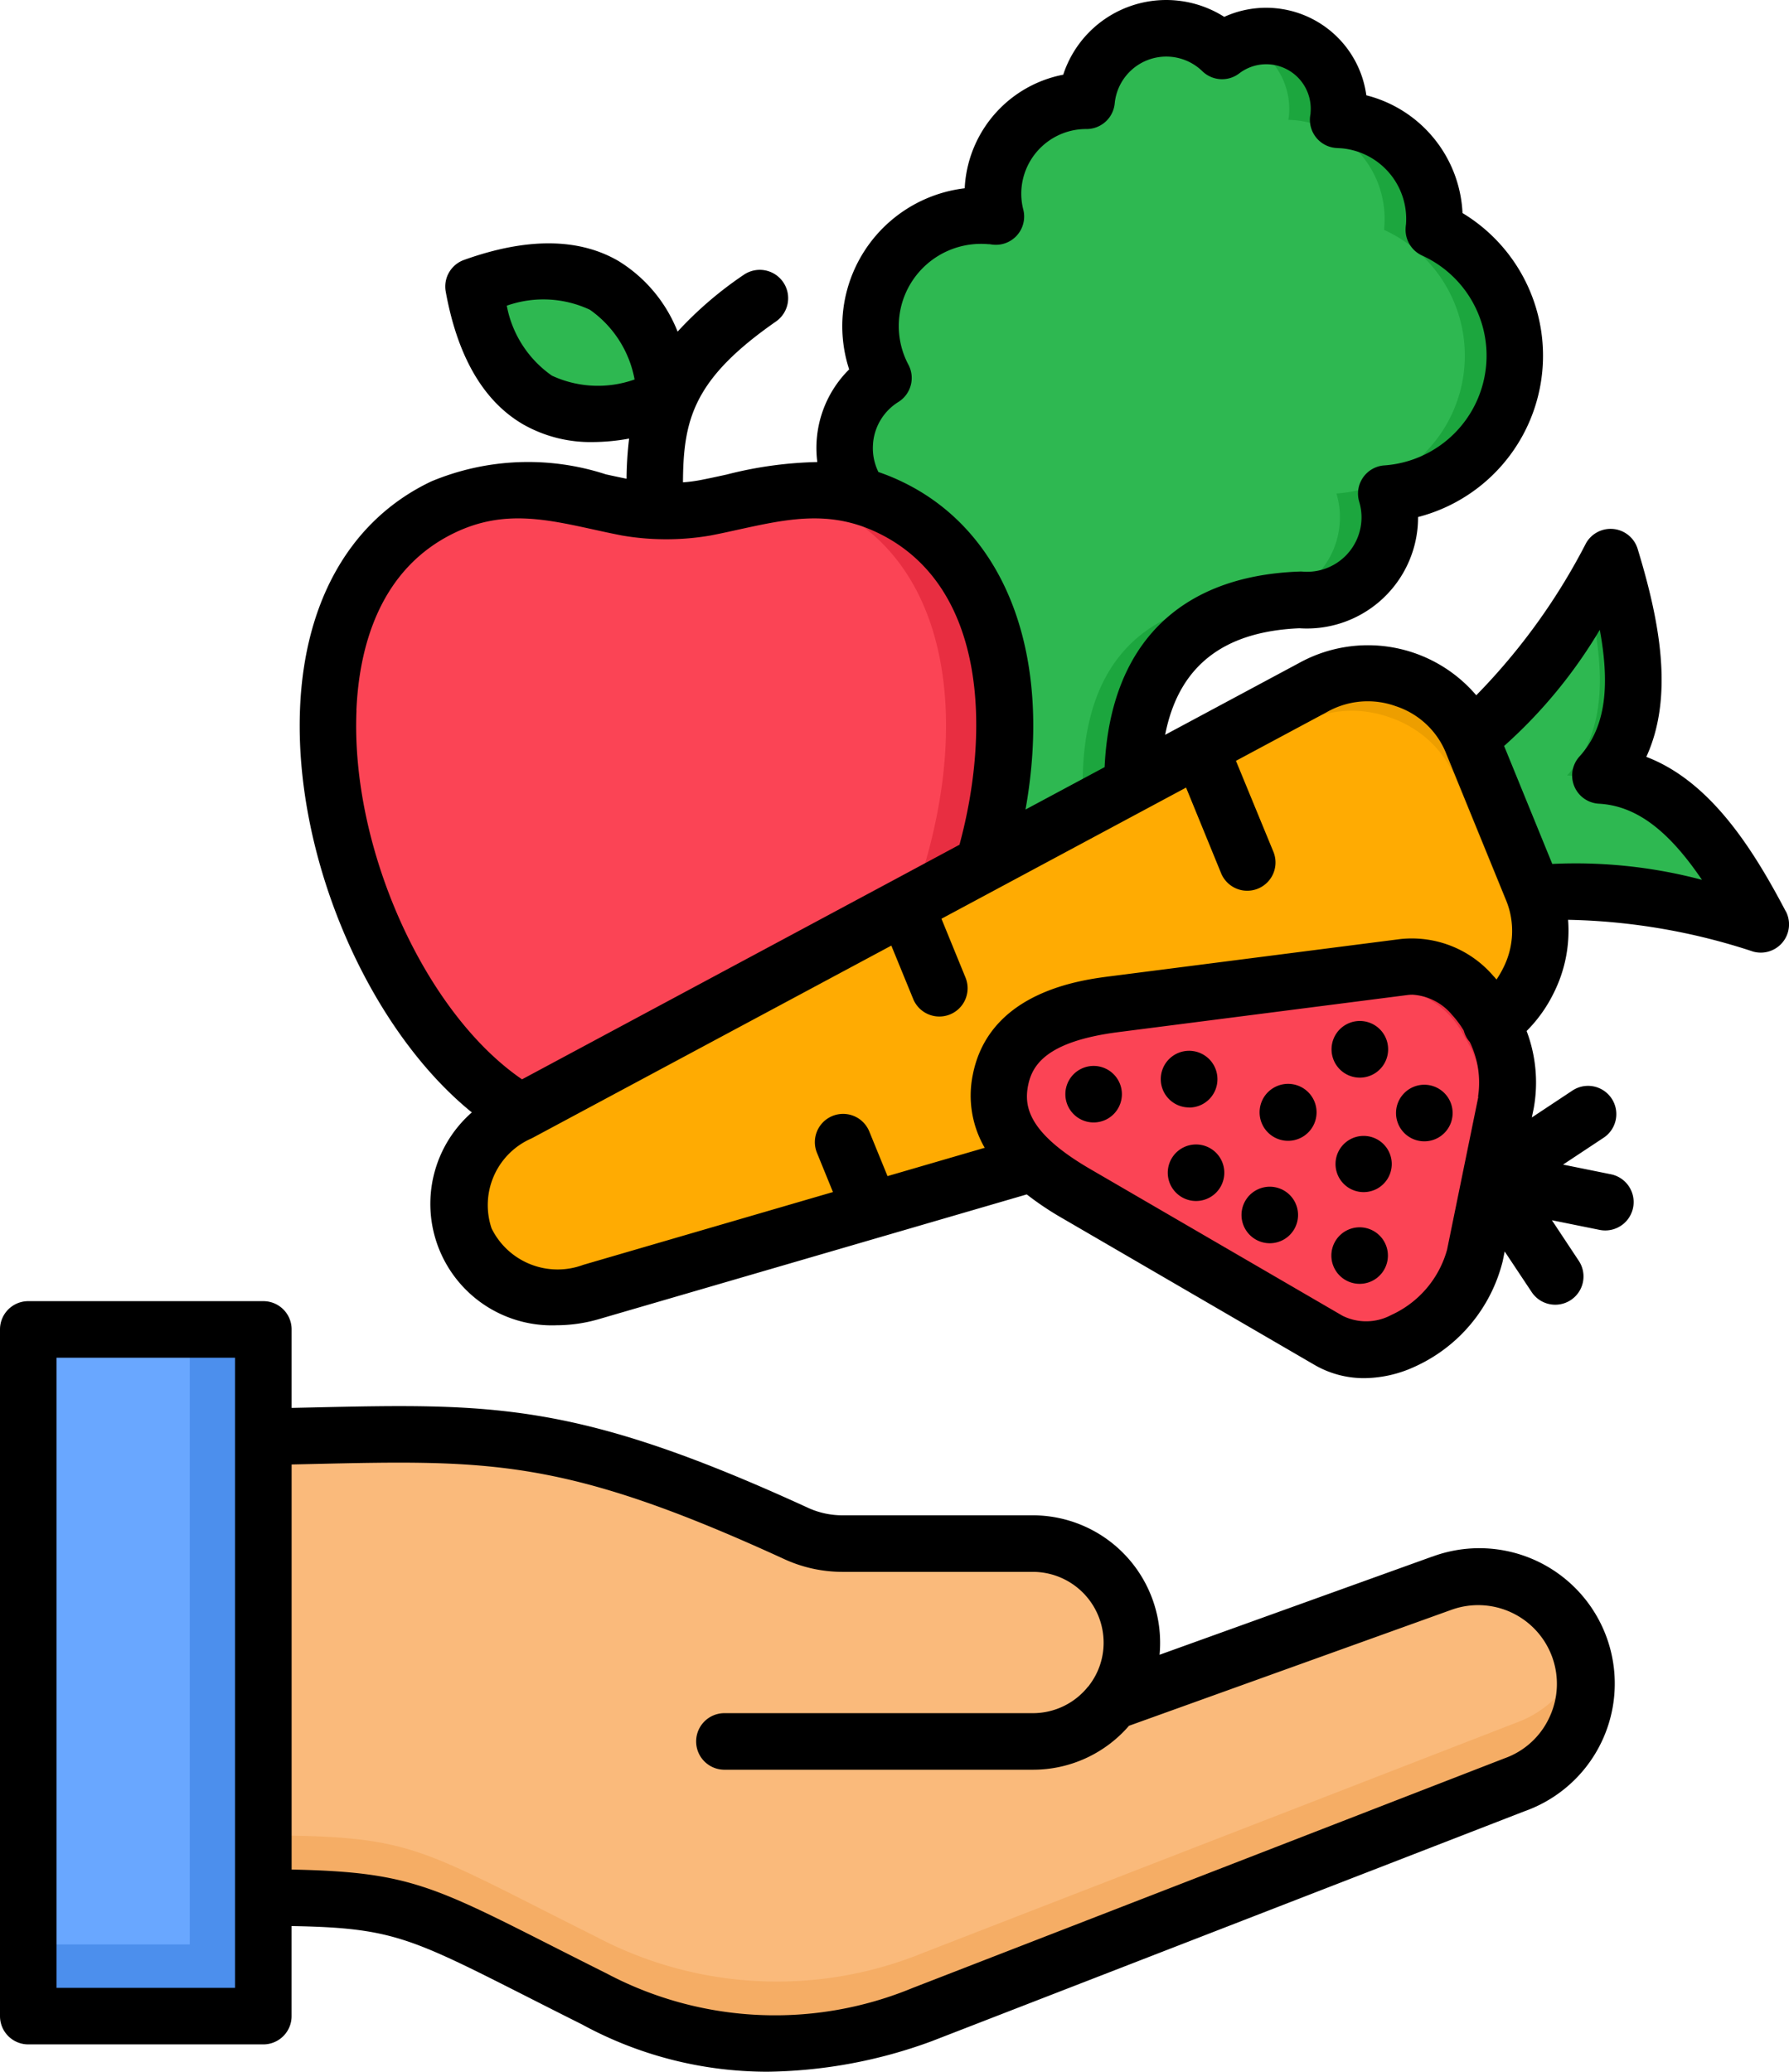 <svg height="66.343" viewBox="0 0 57.279 66.343" width="57.279" xmlns="http://www.w3.org/2000/svg"><g transform="translate(-34.974 .004)"><path d="m251.409 9.323a2.977 2.977 0 0 0 -2.986 2.718 2.945 2.945 0 0 0 .081.988c-.055-.007-.11-.015-.165-.018a3.539 3.539 0 0 0 -3.43 5.186 2.648 2.648 0 0 0 .433 4.709c-.621 4.712 1.08 8.716 4.07 12.323 1.282 1.543 4.257 1.26 3.794-1.069-.977-4.881.136-8.679 5.039-8.859a2.649 2.649 0 0 0 2.762-3.4 4.428 4.428 0 0 0 1.524-8.444c0-.026 0-.052.007-.078a3.176 3.176 0 0 0 -2.887-3.434l-.184-.011c.007-.052.015-.1.018-.154a2.329 2.329 0 0 0 -3.735-2.049 2.565 2.565 0 0 0 -4.341 1.6z" fill="#2eb851" fill-rule="evenodd" transform="translate(-181.649 -6.096)"/><path d="m120.022 365.713a3.43 3.43 0 1 0 -2.328-6.453l-10.556 3.8a3.165 3.165 0 0 0 -2.531-5.072h-6.065a3.55 3.55 0 0 1 -1.554-.342c-8.822-4.046-10.618-3.046-20.01-3.046l.062 14.714c7.864 0 6.74-.136 13.546 3.265a12.388 12.388 0 0 0 10.468.492z" fill="#faba7b" fill-rule="evenodd" transform="translate(-36.561 -308.563)"/><path d="m41.97 328.549h7.53v21.99h-7.53z" fill="#69a7ff" transform="translate(-6.089 -285.981)"/><g fill-rule="evenodd"><path d="m125.872 141.049c-1.183.194-1.918.786-2.81.433-6.38-2.52-10.406-16.488-3.386-19.823 2.141-1.017 3.963-.349 5.891.026a7.288 7.288 0 0 0 2.494 0c1.932-.375 3.754-1.043 5.9-.026 7.019 3.335 2.993 17.3-3.386 19.823-.893.353-1.627-.239-2.81-.433a6.256 6.256 0 0 0 -1.888 0z" fill="#fb4455" transform="translate(-70.51 -105.43)"/><path d="m151.983 67.588c.661 3.644 2.729 4.856 6.222 3.592-.654-3.654-2.736-4.837-6.222-3.592z" fill="#2eb851" transform="translate(-101.847 -58.418)"/><path d="m386.091 144.661c2.049.114 3.581 1.8 5.131 4.764-4.077-1.131-6.722-1.587-9.884-.184l-1.848-4.525c3.239-1.212 4.808-3.39 6.927-7.052.971 3.203 1.055 5.48-.326 6.997z" fill="#2eb851" transform="translate(-299.876 -119.83)"/><path d="m150.225 180.318 25.465-13.649a3.56 3.56 0 0 1 2.96-.253 3.5 3.5 0 0 1 2.156 2.049l1.888 4.624a3.506 3.506 0 0 1 -.1 2.971 3.569 3.569 0 0 1 -2.292 1.9l-27.738 8.084a3.091 3.091 0 0 1 -2.336-5.723z" fill="#ffab02" transform="translate(-98.653 -144.673)"/><path d="m285.519 240.07 9.274-1.19c2.042-.261 3.658 2.384 3.262 4.334l-.992 4.9c-.393 1.947-2.909 3.758-4.691 2.721l-8.08-4.7c-1.469-.852-2.751-1.976-2.417-3.644s1.958-2.208 3.644-2.421z" fill="#fb4455" transform="translate(-214.862 -207.915)"/><path d="m47.138 348.244h-5.168v2.3h7.53v-21.99h-2.362v19.695z" fill="#4c8fed" transform="translate(-6.089 -285.981)"/><path d="m110.733 418.258c-5.833-2.916-5.844-3.232-10.681-3.262v1.987c4.775.033 4.812.356 10.619 3.262a12.388 12.388 0 0 0 10.468.492l18.967-7.361a3.438 3.438 0 0 0 2.145-4.125 3.421 3.421 0 0 1 -2.086 2.138l-18.965 7.361a12.387 12.387 0 0 1 -10.468-.492z" fill="#f5ad65" transform="translate(-56.645 -356.227)"/><path d="m288.442 240.722 9.274-1.186a2.86 2.86 0 0 1 2.711 1.594 3.979 3.979 0 0 1 .551 2.74l-.209 1.032-.257 1.278-.524 2.582a3.715 3.715 0 0 1 -.977 1.781 4.03 4.03 0 0 0 1.748-2.428l.242-1.194.511-2.509.239-1.194a3.938 3.938 0 0 0 -.433-2.534 2.95 2.95 0 0 0 -2.828-1.8l-9.274 1.19a4.7 4.7 0 0 0 -3.148 1.341 6.378 6.378 0 0 1 2.377-.694z" fill="#e82e41" transform="translate(-218.557 -207.92)"/><path d="m151.565 233.7 10.935-5.86-.316-.771-11.541 6.185-.07.04a3.544 3.544 0 0 0 -1.858 2.384 3.876 3.876 0 0 1 1.326-1.161z" fill="#ed9e00" transform="translate(-99.005 -197.65)"/><path d="m265.012 192.326.279.683.988-.529 1-.533 4.191-2.248 1.668-.893-.316-.771-1.388.746-4.646 2.49-.121.062-1.69.907a.627.627 0 0 1 .04.084z" fill="#ed9e00" transform="translate(-200.196 -163.675)"/><path d="m337.89 168.265.279.679 1.965-1.054a3.569 3.569 0 0 1 2.964-.25 3.5 3.5 0 0 1 1.682 1.205 3.834 3.834 0 0 1 .474.844l1.55 3.8.338.823a3.5 3.5 0 0 1 .187 2.164 3.637 3.637 0 0 0 .422-3.171 2.211 2.211 0 0 0 -.081-.217l-1.888-4.624c-.029-.073-.059-.143-.092-.209a3.5 3.5 0 0 0 -2.064-1.84 3.56 3.56 0 0 0 -2.96.253l-2.817 1.51c.015.029.026.055.04.088z" fill="#ed9e00" transform="translate(-263.631 -144.671)"/><path d="m423.275 144.661c1.381-1.517 1.3-3.794.327-7-.25.43-.488.841-.727 1.231.628 2.564.533 4.448-.665 5.766 1.972.11 3.464 1.672 4.955 4.43.4.1.812.217 1.241.334-1.55-2.961-3.081-4.647-5.131-4.761z" fill="#1ca63e" transform="translate(-337.06 -119.83)"/><path d="m307.854 26.956c-4.165.154-5.594 2.92-5.33 6.74l1.565-.837c0-3.383 1.51-5.759 5.363-5.9a2.649 2.649 0 0 0 2.762-3.4 4.428 4.428 0 0 0 1.524-8.444c0-.026 0-.052.007-.078a3.176 3.176 0 0 0 -2.887-3.434l-.184-.011c.007-.052.015-.1.018-.154a2.328 2.328 0 0 0 -3.118-2.387 2.331 2.331 0 0 1 1.526 2.379c-.007.052-.011.1-.022.154l.184.011a3.173 3.173 0 0 1 2.887 3.435.54.54 0 0 1 -.007.078 4.428 4.428 0 0 1 -1.524 8.444 2.586 2.586 0 0 1 .1 1 2.642 2.642 0 0 1 -2.865 2.406z" fill="#1ca63e" transform="translate(-232.855 -7.752)"/><path d="m232.157 123.217c1.513 1.837 1.918 4.558 1.535 7.357a17.221 17.221 0 0 1 -.955 3.728l.6-.324 1.689-.907c.015-.055.033-.11.048-.168 1.3-4.533.731-9.454-3.067-11.261a5.621 5.621 0 0 0 -.944-.353 6.111 6.111 0 0 0 -2.435-.118 5.422 5.422 0 0 1 1.5.47 5.834 5.834 0 0 1 2.029 1.576z" fill="#e82e41" transform="translate(-168.564 -105.412)"/></g><path d="m80.825 49.845-8.725 3.142q.019-.194.018-.391a4.08 4.08 0 0 0 -4.075-4.075h-6.062a2.647 2.647 0 0 1 -1.177-.259c-7.391-3.387-10.06-3.326-15.909-3.193l-.584.013v-2.514a.905.905 0 0 0 -.905-.905h-7.527a.905.905 0 0 0 -.905.905v21.991a.905.905 0 0 0 .905.905h7.526a.905.905 0 0 0 .905-.905v-2.885c3.188.058 3.778.356 7.54 2.263.523.265 1.1.559 1.757.887a12.393 12.393 0 0 0 5.94 1.515 15.711 15.711 0 0 0 5.247-.973l.026-.01 18.959-7.356a4.336 4.336 0 1 0 -2.954-8.153zm-38.325 13.809h-5.715v-20.18h5.715zm42.078-8.654a2.5 2.5 0 0 1 -1.425 1.3l-.021.008-18.954 7.355a11.515 11.515 0 0 1 -9.726-.441l-.022-.012c-.655-.328-1.237-.623-1.76-.888-3.87-1.962-4.7-2.383-8.359-2.457v-12.972l.626-.014c5.73-.13 8.1-.185 15.111 3.028a4.466 4.466 0 0 0 1.932.425h6.064a2.268 2.268 0 0 1 2.265 2.268 2.231 2.231 0 0 1 -.456 1.356c-.008.011-.014.022-.021.033l-.016.011a2.257 2.257 0 0 1 -1.772.857h-9.876a.905.905 0 1 0 0 1.811h9.877a4.056 4.056 0 0 0 3.076-1.407l10.319-3.712a2.521 2.521 0 0 1 3.138 3.451zm7.57-25.822c-1.079-2.059-2.436-4.169-4.463-4.945.907-1.978.4-4.435-.277-6.658a.905.905 0 0 0 -1.65-.191 20.078 20.078 0 0 1 -3.518 4.877 4.555 4.555 0 0 0 -5.661-1.04l-4.3 2.306c.428-2.186 1.845-3.307 4.3-3.412a3.561 3.561 0 0 0 3.784-3.237q.014-.164.013-.325a5.336 5.336 0 0 0 1.424-9.734 4.087 4.087 0 0 0 -3.08-3.771 3.237 3.237 0 0 0 -4.549-2.512 3.468 3.468 0 0 0 -5.155 1.852 3.9 3.9 0 0 0 -3.144 3.479q-.007.079-.01.158a4.449 4.449 0 0 0 -3.7 5.8 3.542 3.542 0 0 0 -1.02 2.967 12.648 12.648 0 0 0 -2.9.4c-.283.062-.575.126-.861.181a4.8 4.8 0 0 1 -.54.069c.01-2.032.348-3.319 2.978-5.151a.905.905 0 1 0 -1.037-1.491 11.9 11.9 0 0 0 -2.113 1.816 4.654 4.654 0 0 0 -1.9-2.266c-1.274-.738-2.936-.748-4.939-.03a.905.905 0 0 0 -.585 1.014c.38 2.095 1.22 3.53 2.5 4.264a4.36 4.36 0 0 0 2.213.554 6.567 6.567 0 0 0 1.158-.111 11.575 11.575 0 0 0 -.081 1.286c-.222-.045-.445-.093-.663-.141a8.038 8.038 0 0 0 -5.591.227c-2.563 1.218-4.055 3.8-4.2 7.26-.2 4.788 2.192 10.264 5.5 12.946a3.891 3.891 0 0 0 2.719 6.816 4.869 4.869 0 0 0 1.361-.2l13.687-3.99a9.705 9.705 0 0 0 1.126.755l8.08 4.7a3.147 3.147 0 0 0 1.6.429 3.934 3.934 0 0 0 1.609-.364 5.042 5.042 0 0 0 2.825-3.388l.062-.305.864 1.3a.905.905 0 1 0 1.509-1l-.861-1.3 1.529.309a.906.906 0 1 0 .359-1.781l-1.531-.31 1.3-.861a.905.905 0 0 0 -1-1.51l-1.3.862.062-.3a4.654 4.654 0 0 0 -.229-2.469 4.53 4.53 0 0 0 .867-1.215 4.448 4.448 0 0 0 .461-2.346 20.069 20.069 0 0 1 5.926 1.018.905.905 0 0 0 1.044-1.293zm-29.221-14.985a1.727 1.727 0 0 1 .813-1.326.906.906 0 0 0 .318-1.194 2.633 2.633 0 0 1 2.554-3.858h.018c.035 0 .071.008.106.012a.905.905 0 0 0 1-1.122 2.047 2.047 0 0 1 -.056-.685 2.077 2.077 0 0 1 2.056-1.892h.028a.906.906 0 0 0 .9-.82 1.659 1.659 0 0 1 2.806-1.032.905.905 0 0 0 1.183.069 1.424 1.424 0 0 1 2.282 1.255v.013c0 .03-.007.06-.012.091a.905.905 0 0 0 .843 1.032l.17.01a2.27 2.27 0 0 1 2.054 2.433 1.313 1.313 0 0 0 -.013.176.905.905 0 0 0 .529.824 3.523 3.523 0 0 1 -1.212 6.721.905.905 0 0 0 -.8 1.168 1.743 1.743 0 0 1 -1.821 2.232.938.938 0 0 0 -.111 0c-3.849.143-6.041 2.361-6.221 6.262l-2.533 1.358c.875-4.888-.59-8.9-3.973-10.508a6.578 6.578 0 0 0 -.736-.3 1.721 1.721 0 0 1 -.171-.92zm-10.283-2.168a3.517 3.517 0 0 1 -1.444-2.24 3.515 3.515 0 0 1 2.66.13 3.5 3.5 0 0 1 1.432 2.233 3.5 3.5 0 0 1 -2.648-.123zm-6.259 10.722c.083-1.953.7-4.527 3.169-5.7 1.533-.728 2.873-.434 4.426-.094.294.065.6.131.906.191a8.367 8.367 0 0 0 2.838 0c.307-.059.61-.126.9-.19 1.555-.34 2.9-.635 4.43.093 3.513 1.671 3.631 6.351 2.64 10l-2.146 1.153-.021.011-11.839 6.349c-3.1-2.122-5.49-7.382-5.3-11.813zm35.921 12.373-.5 2.446-.5 2.448a3.249 3.249 0 0 1 -1.791 2.094 1.7 1.7 0 0 1 -1.557.023l-8.081-4.7c-1.991-1.159-2.12-2.007-1.985-2.681.13-.637.572-1.4 2.87-1.7l9.274-1.19a1.3 1.3 0 0 1 .166-.01 1.784 1.784 0 0 1 1.259.641 3.106 3.106 0 0 1 .38.51.9.9 0 0 0 .125.277.877.877 0 0 0 .066.085 2.976 2.976 0 0 1 .265 1.754zm.492-3.858a3.441 3.441 0 0 0 -2.982-1.195l-9.274 1.19c-.961.122-3.88.491-4.417 3.133a3.331 3.331 0 0 0 .377 2.362l-3.112.907-.584-1.43a.9.9 0 1 0 -1.675.684l.512 1.256-7.993 2.331a2.356 2.356 0 0 1 -2.936-1.165 2.329 2.329 0 0 1 1.286-2.887l11.512-6.171.7 1.709a.9.9 0 1 0 1.675-.685l-.77-1.884 7.832-4.2 1.121 2.741a.9.9 0 1 0 1.675-.685l-1.199-2.913 2.888-1.548a2.653 2.653 0 0 1 2.235-.2 2.609 2.609 0 0 1 1.617 1.536l1.887 4.622a2.609 2.609 0 0 1 -.073 2.23 2.953 2.953 0 0 1 -.212.363c-.029-.033-.056-.066-.085-.1zm1.876-3.6-1.542-3.778a15.762 15.762 0 0 0 3.063-3.72c.355 1.925.141 3.186-.649 4.056a.905.905 0 0 0 .62 1.513c1.167.065 2.2.814 3.3 2.438a15.78 15.78 0 0 0 -4.79-.509zm-7.067 5.938a.905.905 0 1 1 1.811-.007v.007a.905.905 0 1 1 -1.811 0zm-1.073 5.3v.007a.905.905 0 1 1 0-.007zm3-1.632v.007a.9.9 0 1 1 0-.007zm-.123 2.932v.007a.905.905 0 1 1 0-.007zm2.072-4.565v.008a.906.906 0 1 1 0-.008zm-4.356-.022v.007a.912.912 0 1 1 0-.007zm-6.233-.581v.007a.905.905 0 1 1 0-.007zm2.154.428a.907.907 0 1 1 .905-.913v.007a.905.905 0 0 1 -.905.909zm1.125 2.087v.007a.905.905 0 1 1 0-.007z"/></g></svg>